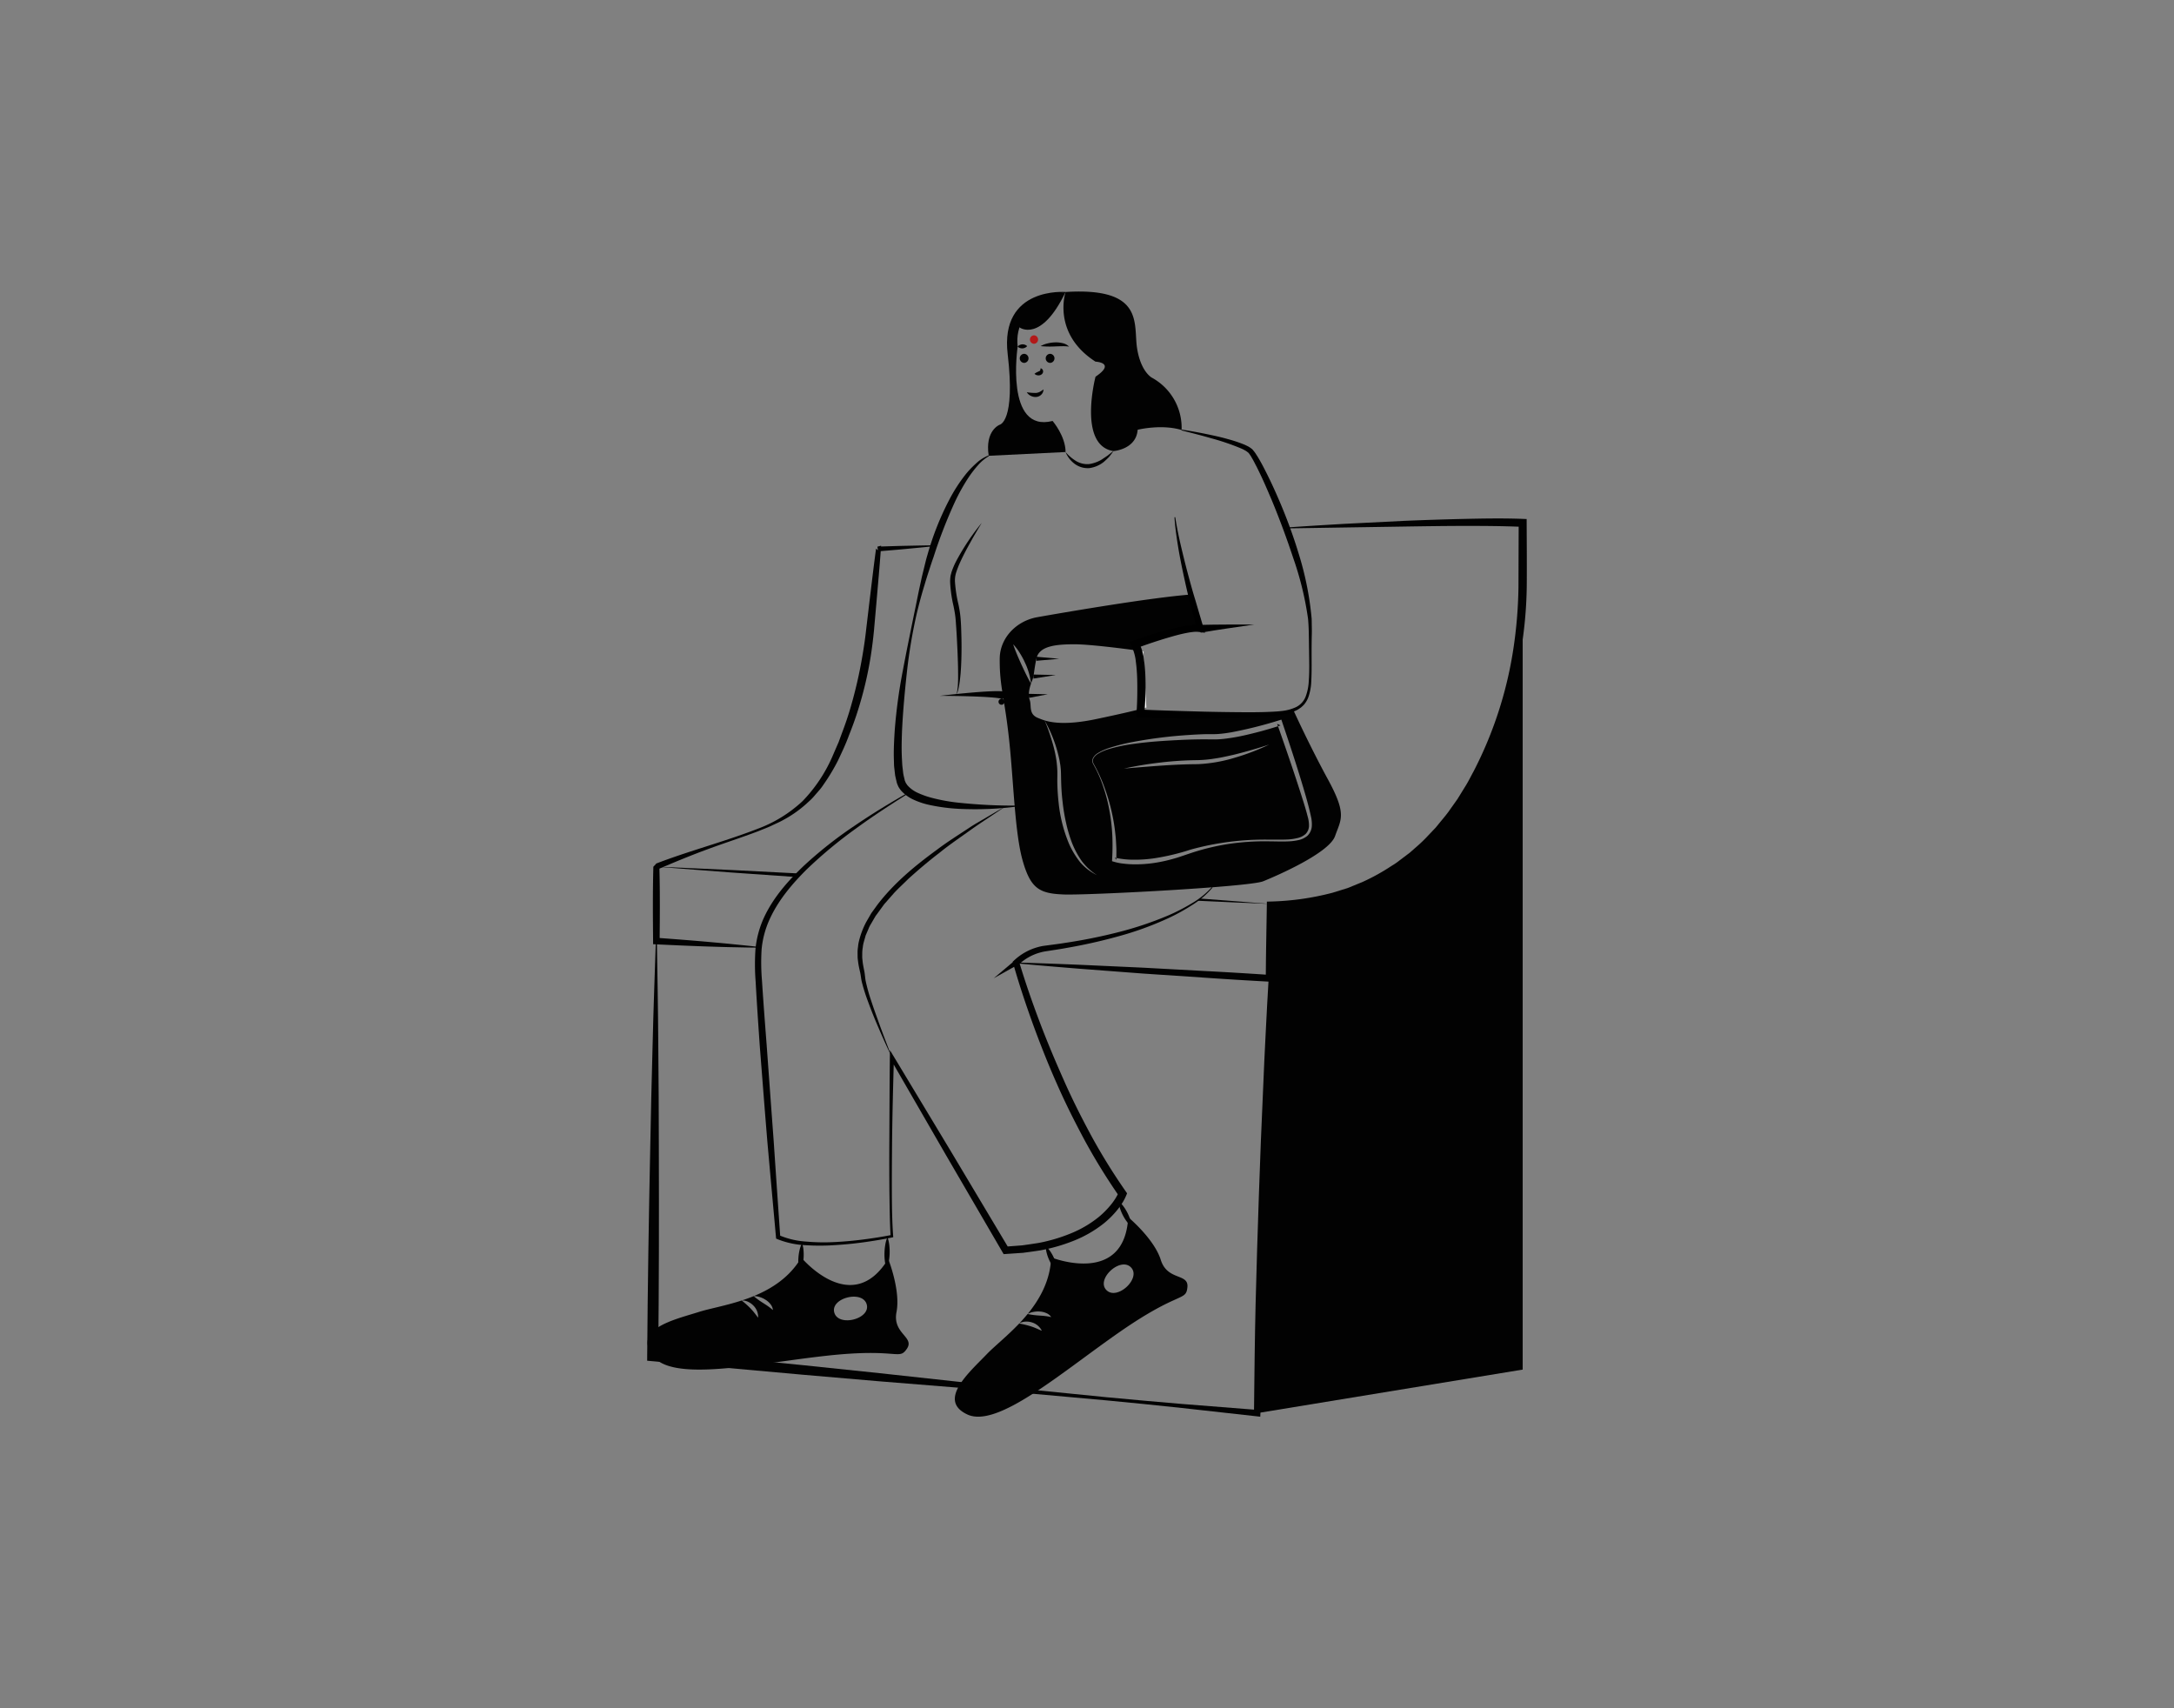 <svg id="Layer_1" data-name="Layer 1" xmlns="http://www.w3.org/2000/svg" viewBox="0 0 700 550"><rect x="0" y="0" width="700" height="550" fill="#808080" stroke="none"/><title>waiting at a buss stop-sitting in a metro</title><path d="M358.971,276.13c.153.038.316.077.479.105v.575Z" fill="#020202"/><path d="M412.29,233.57c-.259.086-.527.172-.786.249-.096-.259-.182-.517-.278-.776Z" fill="#020202"/><path d="M421.067,262.955c-.508-2.012-1.121-4.024-1.763-6.017-2.453-7.751-5.107-15.454-7.799-23.119-2.29.738-4.58,1.399-6.908,1.993-2.587.661-5.193,1.284-7.847,1.705-1.332.201-2.664.402-4.034.489-.68.057-1.37.067-2.06.057l-1.974-.019c-2.635-.019-5.279.048-7.924.163-5.279.259-10.568.556-15.809,1.303a51.897,51.897,0,0,0-7.761,1.61,15.185,15.185,0,0,0-3.622,1.552,4.327,4.327,0,0,0-1.399,1.332,2.11,2.11,0,0,0-.278.891,2.384,2.384,0,0,0,.201.929,47.697,47.697,0,0,1,3.373,7.272,62.908,62.908,0,0,1,2.347,7.684,60.172,60.172,0,0,1,1.341,7.952c.172,1.332.211,2.683.287,4.034.057,1.15.019,2.309.009,3.468a26.854,26.854,0,0,0,5.576.565,43.301,43.301,0,0,0,6.189-.393,72.06,72.06,0,0,0,12.168-2.865,89.487,89.487,0,0,1,25.074-3.21c2.108-.019,4.216.057,6.295-.057a16.232,16.232,0,0,0,3.056-.46,5.764,5.764,0,0,0,2.606-1.322,3.823,3.823,0,0,0,1.064-2.558A10.117,10.117,0,0,0,421.067,262.955Zm-23.57-18.971a47.575,47.575,0,0,1-11.862,2.05c-3.966.019-7.904.211-11.861.479q-5.936.431-11.871.939,5.835-1.265,11.775-1.945a108.088,108.088,0,0,1,11.938-.766,39.967,39.967,0,0,0,5.825-.565c1.945-.287,3.861-.738,5.787-1.169q5.763-1.408,11.43-3.286A72.419,72.419,0,0,1,397.497,243.985Z" fill="#020202"/><path d="M427.62,251.017c-6.007-11.037-11.018-22.056-11.181-22.41a21.077,21.077,0,0,1-5.615,1.111c-13.251,1.14-43.623,0-43.623,0s.048-.537.105-1.447c-2.175.565-6.573,1.619-14.448,3.267-9.179,1.916-13.95,1.188-16.508.412a44.087,44.087,0,0,1,4.791,12.772l.287,1.705c.057.575.134,1.15.163,1.725.058,1.178.048,2.3.086,3.42.057,2.242.201,4.484.479,6.716a57.287,57.287,0,0,0,1.102,6.63,44.924,44.924,0,0,0,1.897,6.419,27.879,27.879,0,0,0,3.152,5.892,18.243,18.243,0,0,0,4.915,4.541,17.003,17.003,0,0,1-5.413-4.149,27.791,27.791,0,0,1-3.574-5.892,46.414,46.414,0,0,1-3.373-13.299,67.925,67.925,0,0,1-.422-6.841c0-1.15.038-2.3.01-3.382-.038-1.111-.144-2.213-.287-3.325a43.292,43.292,0,0,0-1.523-6.554,61.001,61.001,0,0,0-2.29-6.381c-.939-.287-1.581-.575-2.031-.747-3.267-1.255-2.07-3.986-2.788-5.912-.575-1.533-.086-3.65.441-5.193-.623-1.016-1.131-2.06-1.648-3.095-.498-1.035-.996-2.07-1.476-3.114-.939-2.108-1.878-4.197-2.625-6.448a16.777,16.777,0,0,1,2.137,2.817,23.448,23.448,0,0,1,1.667,3.095,21.087,21.087,0,0,1,1.945,6.745q.216-.604.403-1.064c.604-1.475.479-2.836,1.322-6.927.843-4.101,6.151-4.666,12.293-4.666,4.905,0,16.048,1.437,20.379,2.031a9.118,9.118,0,0,0-.853-2.031s16.623-6.132,20.973-5.001c0,0-1.409-4.666-3.076-11.018-12.714.996-37.769,5.241-49.362,7.282-6.611,1.159-11.747,6.352-12.13,12.685-.019.364-.029.738-.029,1.131,0,8.786,1.523,11.823,3.009,25.467,1.485,13.634,1.811,29.999,4.379,39.091,2.577,9.092,5.471,10.606,13.174,10.913,7.713.307,59.777-2.424,64.27-4.244,4.503-1.82,21.222-9.093,23.148-14.554C431.798,263.741,433.723,262.227,427.62,251.017Zm-5.231,14.985a4.737,4.737,0,0,1-1.408,3.085,6.622,6.622,0,0,1-2.999,1.418,18.144,18.144,0,0,1-3.19.393c-2.127.086-4.235-.01-6.333-.019a79.594,79.594,0,0,0-12.551.795,74.687,74.687,0,0,0-12.207,2.903l-2.989,1.006c-1.006.345-2.012.68-3.047.949a47.487,47.487,0,0,1-6.256,1.341,40.74,40.74,0,0,1-6.4.412,30.294,30.294,0,0,1-3.219-.22,17.192,17.192,0,0,1-3.229-.642l-.498-.144.019-.537a72.986,72.986,0,0,0,.058-7.933,59.475,59.475,0,0,0-.929-7.904,51.269,51.269,0,0,0-2.012-7.713,40.048,40.048,0,0,0-3.257-7.291,2.603,2.603,0,0,1-.22-1.006,2.186,2.186,0,0,1,.287-.987,4.411,4.411,0,0,1,1.447-1.408,17.124,17.124,0,0,1,3.641-1.667,63.283,63.283,0,0,1,7.751-1.955,146.596,146.596,0,0,1,15.828-2.089c2.664-.201,5.318-.364,8-.422l2.002.01c.632-.01,1.274-.019,1.916-.086,1.284-.096,2.577-.297,3.861-.508a137.038,137.038,0,0,0,15.311-3.832l.815-.249.259.776c2.702,7.991,5.346,15.981,7.675,24.097.575,2.031,1.111,4.072,1.562,6.161A11.147,11.147,0,0,1,422.389,266.002Z" fill="#020202"/><path d="M343.099,145.537c0-5.153-4.178-10.002-4.178-10.002-15.425,3.94-11.248-23.944-11.248-23.944-1.607-13.942,15.425-17.579,15.425-17.579s-21.21-1.819-18.639,20.004-2.571,22.732-2.571,22.732-4.82,1.819-3.535,10.002Z" fill="#020202"/><path d="M343.099,94.011s-4.499,13.336,9.641,22.429c0,0,6.749.303,0,4.849,0,0-5.785,22.126,5.785,23.944,0,0,7.305-.5,7.787-6.865,0,0,7.642-1.897,14.146.083a18.375,18.375,0,0,0-9.52-16.822s-3.615-1.819-4.82-9.547S368.647,92.42,343.099,94.011Z" fill="#020202"/><path d="M327.673,111.591a1.95,1.95,0,0,1,.738-.543,2.151,2.151,0,0,1,.756-.182,2.115,2.115,0,0,1,.77.105,1.935,1.935,0,0,1,.788.469,1.934,1.934,0,0,1-.738.545,2.113,2.113,0,0,1-.756.18,2.151,2.151,0,0,1-.77-.106A1.949,1.949,0,0,1,327.673,111.591Z" fill="#020202"/><path d="M335.065,111.439a8.26,8.26,0,0,1,2.234-.867,11.256,11.256,0,0,1,2.356-.332,8.71,8.71,0,0,1,2.403.226,4.235,4.235,0,0,1,2.166,1.124,14.36,14.36,0,0,0-2.287-.117c-.743.005-1.487.041-2.239.066A30.565,30.565,0,0,1,335.065,111.439Z" fill="#020202"/><path d="M329.762,116.842a1.464,1.464,0,0,0,0-2.926,1.464,1.464,0,0,0,0,2.926Z" fill="#020202"/><path d="M338.118,116.842a1.464,1.464,0,0,0,0-2.926,1.464,1.464,0,0,0,0,2.926Z" fill="#020202"/><path d="M335.065,118.562a1.042,1.042,0,0,1,.791.857,1.123,1.123,0,0,1-.152.766,1.845,1.845,0,0,1-.253.299,3.301,3.301,0,0,1-.289.192,1.768,1.768,0,0,1-1.107.154,1.797,1.797,0,0,1-.959-.469,3.61,3.61,0,0,1,.84-.539l.625-.299c.156-.096.164-.031.284-.142A1.93,1.93,0,0,0,335.065,118.562Z" fill="#020202"/><path d="M330.617,126.291a18.362,18.362,0,0,0,2.914.224,3.283,3.283,0,0,0,1.181-.312,8.899,8.899,0,0,0,1.276-.821,2.348,2.348,0,0,1-.654,1.622,2.583,2.583,0,0,1-1.701.807,3.336,3.336,0,0,1-1.751-.375A3.036,3.036,0,0,1,330.617,126.291Z" fill="#020202"/><path d="M343.099,145.537a13.972,13.972,0,0,0,3.469,2.948,7.062,7.062,0,0,0,4.111.929,11.012,11.012,0,0,0,4.087-1.472c.617-.43,1.267-.834,1.895-1.281.602-.481,1.207-.969,1.863-1.426-.442.651-.936,1.271-1.433,1.898-.546.576-1.144,1.117-1.753,1.648a9.556,9.556,0,0,1-4.538,1.928,7.057,7.057,0,0,1-4.783-1.375A8.856,8.856,0,0,1,343.099,145.537Z" fill="#020202"/><path d="M386.365,201.199c2.918-.04,5.827-.135,8.744-.114l8.732-.008-8.633,1.255c-2.875.395-5.739.904-8.604,1.357Z"/><path d="M318.393,146.868a14.263,14.263,0,0,0-3.552,2.987,36.876,36.876,0,0,0-2.864,3.697,63.609,63.609,0,0,0-4.571,8.187,157.851,157.851,0,0,0-6.805,17.575c-.532,1.485-1.016,2.989-1.502,4.492q-.751,2.25-1.411,4.53c-.938,3.025-1.753,6.087-2.496,9.168a165.658,165.658,0,0,0-3.161,18.734c-.698,6.294-1.274,12.595-1.582,18.885-.116,3.141-.209,6.291-.027,9.389.053.771.066,1.557.152,2.313l.265,2.268c.134.729.326,1.42.478,2.133.095.333.238.564.346.855.19.249.324.524.532.769a9.788,9.788,0,0,0,3.35,2.433,27.015,27.015,0,0,0,4.254,1.532,57.501,57.501,0,0,0,9.179,1.658,168.011,168.011,0,0,0,18.927.9l.02.249a106.297,106.297,0,0,1-19.111.8,59.606,59.606,0,0,1-9.609-1.271,24.235,24.235,0,0,1-4.739-1.543,12.303,12.303,0,0,1-4.327-3.059,10.748,10.748,0,0,1-.824-1.182,11.242,11.242,0,0,1-.55-1.344c-.189-.835-.412-1.679-.559-2.509l-.281-2.46c-.092-.82-.068-1.625-.107-2.437-.102-3.243.08-6.442.283-9.636a167.412,167.412,0,0,1,2.576-18.948c1.168-6.258,2.456-12.477,3.723-18.705.665-3.107,1.247-6.235,1.941-9.343l.507-2.335.569-2.322c.385-1.547.734-3.105,1.197-4.634a91.954,91.954,0,0,1,7.063-17.832,50.77,50.77,0,0,1,5.231-8.104,29.021,29.021,0,0,1,3.337-3.511,12.692,12.692,0,0,1,4.07-2.618Z" fill="#020202"/><path d="M302.607,224.038c3.488-.404,6.983-.768,10.49-1.068,1.754-.148,3.511-.282,5.282-.369.887-.043,1.775-.077,2.681-.078.455.002.911.008,1.391.041.239.016.485.038.755.081a2.917,2.917,0,0,1,1.068.356l-1.397,2.074a.963.963,0,1,1-.172-.06c-.159-.047-.347-.088-.542-.125-.39-.075-.808-.131-1.228-.183-.844-.1-1.708-.17-2.574-.231-1.734-.121-3.483-.196-5.232-.257C309.628,224.103,306.118,224.05,302.607,224.038Z" fill="#020202"/><path d="M316.104,168.345c-1.24,2.094-2.508,4.163-3.661,6.295-1.182,2.111-2.316,4.249-3.306,6.427a29.473,29.473,0,0,0-1.278,3.303,8.328,8.328,0,0,0-.34,3.334,44.058,44.058,0,0,0,1.129,7.061c.241,1.198.458,2.424.585,3.668.127,1.249.19,2.457.242,3.679.083,2.438.153,4.872.121,7.309-.015,2.437-.098,4.875-.284,7.31-.109,1.217-.24,2.433-.435,3.642a17.78,17.78,0,0,1-.372,1.801,3.134,3.134,0,0,1-.837,1.614,3.034,3.034,0,0,0,.59-1.667c.09-.594.147-1.194.179-1.797.069-1.205.074-2.414.058-3.623-.01-2.418-.103-4.837-.201-7.256-.123-2.418-.222-4.837-.396-7.248-.087-1.201-.148-2.419-.285-3.585-.132-1.17-.353-2.336-.599-3.516a43.15,43.15,0,0,1-1.069-7.321,10.691,10.691,0,0,1,.065-1.935,4.517,4.517,0,0,1,.192-.98c.089-.31.154-.636.266-.93a24.438,24.438,0,0,1,1.498-3.424A75.451,75.451,0,0,1,316.104,168.345Z" fill="#020202"/><path d="M367.307,228.272c.23-3.689.651-13.49-.939-18.798,1.102.144,1.763.24,1.763.24l.977,18.08S368.6,227.946,367.307,228.272Z" fill="#fff"/><path d="M292.802,255.264c-5.834,3.655-11.605,7.407-17.154,11.461a144.518,144.518,0,0,0-15.813,13.115c-4.836,4.787-9.3,10.095-12.06,16.225a29.808,29.808,0,0,0-2.549,9.627,69.636,69.636,0,0,0,.133,10.167c.436,6.857.967,13.724,1.495,20.586l1.502,20.599.759,10.3.699,10.305,1.419,20.609-.393-.568a26.389,26.389,0,0,0,8.754,2.054,63.887,63.887,0,0,0,9.187.153q4.605-.23,9.193-.824c3.052-.393,6.106-.865,9.118-1.462l-.325.436c-.299-4.821-.309-9.618-.39-14.423-.048-4.803-.048-9.604-.035-14.406.064-9.603.064-19.204.183-28.808l.029-2.289,1.189,1.974,18.609,30.895,18.488,30.964-1.067-.582,5.381-.408c1.776-.25,3.553-.503,5.321-.792a53.542,53.542,0,0,0,10.236-3.024,35.725,35.725,0,0,0,9.084-5.324,28.475,28.475,0,0,0,3.689-3.677,19.888,19.888,0,0,0,1.533-2.071,14.48,14.48,0,0,0,1.16-2.147l.166,1.209a196.056,196.056,0,0,1-10.884-17.607c-3.268-6.067-6.369-12.224-9.134-18.528-2.802-6.287-5.33-12.689-7.691-19.147-2.342-6.471-4.513-12.98-6.4-19.626l-.163-.573.426-.408a18.22,18.22,0,0,1,7.87-4.363,15.441,15.441,0,0,1,2.239-.429l2.121-.282c1.414-.188,2.83-.367,4.239-.602a170.592,170.592,0,0,0,16.792-3.359,111.603,111.603,0,0,0,16.229-5.397,62.083,62.083,0,0,0,7.613-3.891,27.149,27.149,0,0,0,6.628-5.319l.205.143a27.426,27.426,0,0,1-6.548,5.624,62.759,62.759,0,0,1-7.562,4.183,102.377,102.377,0,0,1-16.227,5.911,172.074,172.074,0,0,1-16.855,3.769c-1.414.269-2.84.481-4.264.703l-2.136.333a13.831,13.831,0,0,0-1.973.423,16.294,16.294,0,0,0-6.972,3.979l.263-.981c1.947,6.513,4.203,12.986,6.614,19.369,2.413,6.39,5.075,12.68,7.849,18.913,2.76,6.242,5.849,12.327,9.096,18.315a193.523,193.523,0,0,0,10.776,17.32l.412.594-.246.615a16.275,16.275,0,0,1-1.413,2.678A22.519,22.519,0,0,1,359.53,389.832a29.119,29.119,0,0,1-4.072,4.024,38.289,38.289,0,0,1-9.778,5.642,56.027,56.027,0,0,1-10.756,3.09c-1.835.288-3.677.536-5.517.778l-5.544.377-.701.048-.367-.63-18.151-31.169L286.613,340.753l1.217-.315c-.262,9.592-.531,19.19-.606,28.787-.044,4.798-.075,9.597-.059,14.394.02,4.794.077,9.602.422,14.362l.026.364-.352.073c-3.045.632-6.098,1.13-9.171,1.554q-4.605.64-9.259.912a69.259,69.259,0,0,1-9.335.032,27.546,27.546,0,0,1-9.246-1.977l-.356-.159-.037-.409-1.865-20.576-.919-10.289-.838-10.296-1.611-20.599c-.47-6.873-.944-13.742-1.324-20.633a71.31,71.31,0,0,1-.041-10.469,31.755,31.755,0,0,1,2.797-10.224c3.015-6.438,7.745-11.739,12.748-16.513a132.022,132.022,0,0,1,16.274-12.85c5.708-3.884,11.59-7.491,17.594-10.871Z" fill="#020202"/><path d="M287.182,340.426c-1.886-3.897-3.617-7.864-5.31-11.852-.83-2.001-1.613-4.022-2.365-6.059a57.733,57.733,0,0,1-1.982-6.252,13.506,13.506,0,0,1-.305-1.68c-.095-.552-.14-.978-.266-1.516-.233-1.034-.488-2.121-.636-3.227-.058-.557-.157-1.111-.179-1.673l-.015-1.691a12.78,12.78,0,0,1,.158-1.68,10.835,10.835,0,0,1,.264-1.665,26.447,26.447,0,0,1,2.352-6.249l1.658-2.877,1.935-2.673c5.35-7.001,12.137-12.604,19.136-17.705,3.457-2.631,7.153-4.907,10.757-7.31,1.812-1.187,3.722-2.218,5.576-3.333q2.795-1.653,5.616-3.256c-3.554,2.477-7.216,4.775-10.741,7.271-3.498,2.531-7.1,4.918-10.435,7.652-3.433,2.608-6.697,5.412-9.891,8.279-1.513,1.517-3.106,2.961-4.571,4.517l-2.115,2.405-1.058,1.202c-.325.42-.628.857-.944,1.283l-1.885,2.568-1.597,2.734a8.679,8.679,0,0,0-.691,1.414l-.622,1.443c-.101.241-.214.479-.306.723l-.209.751-.428,1.501a9.583,9.583,0,0,0-.27,1.528,11.444,11.444,0,0,0-.175,1.541l-.015,1.552c.01.518.096,1.035.138,1.553.116,1.039.348,2.066.555,3.147.107.518.163,1.172.232,1.688a12.308,12.308,0,0,0,.224,1.517,56.767,56.767,0,0,0,1.724,6.173c.671,2.046,1.391,4.081,2.132,6.109C284.062,332.356,285.64,336.382,287.182,340.426Z" fill="#020202"/><polygon points="319.961 314.966 326.717 309.28 327.666 310.651 319.961 314.966" fill="#020202"/><path d="M258.249,400.228a10.051,10.051,0,0,1,.482,2.445,16.063,16.063,0,0,1,.01,2.412,15.785,15.785,0,0,1-.347,2.387,9.919,9.919,0,0,1-.823,2.353,9.924,9.924,0,0,1-.485-2.445,15.768,15.768,0,0,1-.008-2.412,16.046,16.046,0,0,1,.349-2.386A10.04,10.04,0,0,1,258.249,400.228Z" fill="#020202"/><path d="M285.748,398.296a11.287,11.287,0,0,1,.59,2.581,18.245,18.245,0,0,1,.117,2.569,17.915,17.915,0,0,1-.241,2.561,11.143,11.143,0,0,1-.718,2.549,11.149,11.149,0,0,1-.592-2.581,17.913,17.913,0,0,1-.115-2.569,18.226,18.226,0,0,1,.243-2.561A11.287,11.287,0,0,1,285.748,398.296Z" fill="#020202"/><path d="M288.665,422.424c1.361-7.023-2.673-17.083-2.673-17.083-11.699,19.124-27.977-.441-27.977-.441-3.708,6.304-9.476,10.012-15.349,12.417a5.639,5.639,0,0,1,2.012.307,7.519,7.519,0,0,1,1.839.872,6.027,6.027,0,0,1,1.543,1.38,3.547,3.547,0,0,1,.814,1.926,18.736,18.736,0,0,0-1.523-1.198c-.498-.364-1.025-.68-1.543-1.025a26.466,26.466,0,0,1-3.143-2.261h-.01c-1.284.527-2.577.987-3.842,1.399a4.111,4.111,0,0,1,2.06.422,5.683,5.683,0,0,1,1.734,1.236,5.201,5.201,0,0,1,1.504,3.861c-.469-.546-.824-1.073-1.226-1.562-.383-.508-.805-.949-1.217-1.399a28.227,28.227,0,0,0-2.855-2.558h-.01c-5.413,1.763-10.549,2.654-13.845,3.708-7.665,2.434-21.194,5.375-14.793,14.065,6.391,8.69,33.285,2.482,56.203-.01,22.918-2.501,23.004,1.629,25.63-2.213C294.615,430.415,287.295,429.447,288.665,422.424Zm-20.025.201c-1.361-4.714,9.073-7.378,10.424-2.673C280.425,424.666,269.991,427.33,268.64,422.625Z" fill="#020202"/><path d="M336.726,401.238a8.818,8.818,0,0,1,1.519,1.765,13.873,13.873,0,0,1,1.088,1.961,13.639,13.639,0,0,1,.762,2.109,8.712,8.712,0,0,1,.327,2.306,8.707,8.707,0,0,1-1.521-1.764,13.628,13.628,0,0,1-1.086-1.961,13.873,13.873,0,0,1-.76-2.109A8.818,8.818,0,0,1,336.726,401.238Z" fill="#020202"/><path d="M360.169,386.733a9.339,9.339,0,0,1,1.632,1.759,14.798,14.798,0,0,1,1.21,1.974,14.529,14.529,0,0,1,.891,2.137,9.219,9.219,0,0,1,.466,2.354,9.227,9.227,0,0,1-1.634-1.758,14.542,14.542,0,0,1-1.208-1.975,14.798,14.798,0,0,1-.889-2.138A9.334,9.334,0,0,1,360.169,386.733Z" fill="#020202"/><path d="M373.755,405.638c-2.146-6.822-10.482-13.739-10.482-13.739-1.169,22.391-24.815,12.935-24.815,12.935-.249,7.31-3.555,13.318-7.579,18.233a5.718,5.718,0,0,1,1.926-.68,7.188,7.188,0,0,1,2.031-.115,5.995,5.995,0,0,1,2.012.479,3.504,3.504,0,0,1,1.629,1.303,17.283,17.283,0,0,0-1.907-.326c-.604-.086-1.226-.105-1.84-.163a25.889,25.889,0,0,1-3.852-.498c-.882,1.073-1.792,2.098-2.712,3.066a4.157,4.157,0,0,1,2.012-.613,5.68,5.68,0,0,1,2.117.268,5.201,5.201,0,0,1,3.162,2.673c-.671-.259-1.246-.556-1.83-.786a18.255,18.255,0,0,0-1.734-.652,28.778,28.778,0,0,0-3.727-.891c-3.928,4.129-8.019,7.358-10.424,9.859-5.567,5.797-16.058,14.822-6.295,19.411,9.754,4.599,30.449-13.663,49.41-26.779s21.002-9.533,21.471-14.161C382.809,409.835,375.901,412.469,373.755,405.638Zm-17.505,9.725c-3.44-3.497,4.465-10.808,7.895-7.32C367.585,411.54,359.69,418.851,356.25,415.363Z" fill="#020202"/><path d="M327.195,309.898c6.803.187,13.601.451,20.398.727l20.386.929,20.375,1.106q10.189.53,20.368,1.219l-1.154,1.086c.043-7.981.223-15.963.338-23.944l.011-.728.715-.022a87.057,87.057,0,0,0,20.343-2.815l4.923-1.524,4.772-1.949a66.345,66.345,0,0,0,9.024-4.953c.716-.474,1.473-.886,2.154-1.41l2.056-1.552,2.056-1.551,1.931-1.704a46.123,46.123,0,0,0,3.723-3.552l1.772-1.866.885-.932.816-.995c1.073-1.339,2.208-2.626,3.227-4.004l2.973-4.195,2.699-4.375c.902-1.456,1.643-3.008,2.472-4.505a127.302,127.302,0,0,0,12.735-38.884,145.405,145.405,0,0,0,1.732-20.449l.074-20.71,1.224,1.283c-6.324-.276-12.712-.308-19.089-.301-6.38.012-12.764.11-19.149.208l-38.327.599-.011-.25c6.375-.462,12.754-.841,19.134-1.22l19.151-.958q9.58-.399,19.173-.626c6.398-.139,12.793-.267,19.237-.017l1.219.047.005,1.236c.028,6.92.094,13.8.024,20.753a134.968,134.968,0,0,1-1.934,20.813,131.779,131.779,0,0,1-5.115,20.263c-1.135,3.298-2.429,6.536-3.849,9.718-.351.797-.682,1.602-1.05,2.392l-1.163,2.341c-.782,1.557-1.513,3.139-2.424,4.629a83.881,83.881,0,0,1-27.916,30.474,76.679,76.679,0,0,1-9.156,4.957l-4.811,2.004-4.955,1.616a94.601,94.601,0,0,1-20.536,3.467l.725-.749c.115,7.981.296,15.963.338,23.944l.006,1.149-1.161-.062q-10.188-.546-20.366-1.252l-20.359-1.365-20.349-1.543c-6.781-.548-13.561-1.108-20.336-1.745Z" fill="#020202"/><path d="M244.072,305.105c-2.738-.008-5.472-.084-8.207-.138-2.736-.045-5.468-.145-8.201-.228-5.465-.187-10.927-.429-16.388-.692l-.986-.047-.006-1.007c-.022-3.991-.073-7.981-.064-11.972.004-3.991.042-7.981.152-11.972l.936-.967-.336.072c10.854-4.209,22.137-7.096,32.904-11.281a43.06,43.06,0,0,0,14.526-8.926,48.596,48.596,0,0,0,9.474-14.049l1.703-3.938.43-.982.372-1.01.744-2.02c1.019-2.683,1.948-5.397,2.746-8.151a145.102,145.102,0,0,0,3.835-16.759q.734-4.241,1.205-8.525l1.025-8.629c.701-5.751,1.362-11.506,2.145-17.248l.947.836-.17.035-.22-1.521c3.068-.084,6.133-.203,9.202-.259,3.069-.056,6.136-.138,9.207-.159l.014.25c-3.053.333-6.109.605-9.163.904-3.054.298-6.112.534-9.168.803l-.22-1.521.168-.044,1.026-.269-.078,1.104c-.41,5.781-.942,11.549-1.434,17.322l-.765,8.656c-.273,2.905-.638,5.809-1.092,8.697a119.408,119.408,0,0,1-4.037,17.065c-.868,2.795-1.867,5.545-2.957,8.258-.999,2.744-2.255,5.403-3.509,8.052a62.539,62.539,0,0,1-4.538,7.576,20.342,20.342,0,0,1-1.307,1.786l-1.459,1.676a19.107,19.107,0,0,1-1.498,1.633l-1.639,1.497a37.839,37.839,0,0,1-7.239,5.024c-1.275.722-2.639,1.262-3.941,1.92-1.332.592-2.698,1.098-4.042,1.656-5.435,2.068-10.958,3.822-16.385,5.836-5.435,1.996-10.775,4.21-16.075,6.491l-.456.196.12-.124.936-.967c.11,3.991.148,7.981.152,11.972.009,3.991-.042,7.981-.064,11.972l-.992-1.054c5.452.399,10.904.82,16.352,1.295,2.723.248,5.448.48,8.169.765,2.722.277,5.444.533,8.163.855Z" fill="#020202"/><path d="M408.824,314.971c.044,5.84.003,11.677-.014,17.515.001,5.838-.085,11.674-.155,17.511l-.212,17.509-.322,17.506c-.262,11.669-.507,23.339-.876,35.006-.361,11.667-.901,23.329-1.408,34.991l-.049,1.123-1.085-.121L380.41,453.311q-12.151-1.303-24.317-2.45L331.752,448.673l-24.361-1.981q-24.369-1.901-48.713-4.059l-48.682-4.38-1.618-.146.01-1.639c.067-11.124.213-22.248.373-33.372.142-11.124.406-22.247.604-33.37.184-11.123.48-22.246.77-33.368.137-5.561.284-11.123.474-16.683l.565-16.683.333.003.271,16.69c.092,5.563.141,11.126.18,16.689.094,11.126.194,22.252.182,33.377.001,11.125.069,22.251.016,33.375-.036,11.125-.086,22.249-.215,33.373l-1.608-1.784,48.636,4.869q24.313,2.489,48.606,5.189l24.298,2.643,24.318,2.436q12.165,1.153,24.343,2.174l24.367,1.923-1.133,1.003c.136-11.673.238-23.347.52-35.016.274-11.669.672-23.335,1.052-35.001l.642-17.497.752-17.494c.251-5.831.486-11.663.809-17.493.305-5.83.585-11.661.951-17.489Z" fill="#020202"/><path d="M408.657,314.966V291.022h0c37.343-1.231,60.248-23.631,72.62-55.15a134.251,134.251,0,0,0,9.006-49.137v254.227L404.801,454.981Z" fill="#020202"/><path d="M328.277,105.422s6.892,5.14,14.821-11.41c0,0-9.028,1.056-10.978,3.832S327.135,103.846,328.277,105.422Z" fill="#020202"/><polygon points="333.699 211.454 341.05 212.104 333.699 212.754 333.699 211.454"/><polygon points="332.687 217.179 339.965 217.332 332.775 218.476 332.687 217.179"/><polygon points="331.218 223.39 337.375 223.533 331.325 224.686 331.218 223.39"/><path d="M380.48,138.329c3.347.489,6.664,1.138,9.977,1.843,1.655.361,3.306.749,4.942,1.218a44.681,44.681,0,0,1,4.886,1.607,11.872,11.872,0,0,1,1.209.54,6.832,6.832,0,0,1,1.206.713,4.917,4.917,0,0,1,.581.465l.457.558a8.806,8.806,0,0,1,.781,1.111c.486.731.921,1.472,1.333,2.218.427.744.825,1.498,1.208,2.256,1.572,3.021,3.007,6.094,4.357,9.206a164.683,164.683,0,0,1,7.015,19.095A99.737,99.737,0,0,1,422.328,199.16c.038.853.032,1.711.049,2.565.015.857.036,1.707.002,2.545-.038,1.683-.064,3.368-.064,5.054-.009,3.373.075,6.747-.109,10.151a17.147,17.147,0,0,1-.965,5.08,8.142,8.142,0,0,1-1.357,2.299c-.303.33-.648.627-.979.931-.374.243-.737.514-1.121.739a15.33,15.33,0,0,1-4.981,1.562c-1.706.278-3.397.383-5.089.526-6.765.495-13.527.619-20.287.643-6.761.03-13.511-.105-20.274-.275l-1.301-.033.092-1.333c.256-3.683.307-7.432.215-11.119a54.023,54.023,0,0,0-.432-5.473,15.175,15.175,0,0,0-1.343-4.901l-.756-1.405,1.431-.509c1.733-.616,3.45-1.192,5.19-1.745,1.739-.546,3.481-1.087,5.25-1.556,1.773-.46,3.55-.907,5.379-1.237.92-.156,1.834-.317,2.796-.388a10.066,10.066,0,0,1,3.079.121l-1.301,1.349-2.347-8.947c-.778-2.982-1.429-5.995-2.084-9.006-.643-3.013-1.25-6.036-1.736-9.081-.487-3.043-.921-6.1-1.122-9.177l.249-.027c.473,3.033,1.083,6.039,1.772,9.027.708,2.984,1.433,5.963,2.223,8.926.797,2.961,1.59,5.924,2.508,8.85l2.597,8.816.471,1.597-1.772-.248a8.494,8.494,0,0,0-2.321.019c-.84.085-1.706.263-2.563.435-1.722.364-3.443.851-5.156,1.351-3.424,1.014-6.85,2.152-10.198,3.394l.675-1.914a16.249,16.249,0,0,1,1.728,5.882,56.621,56.621,0,0,1,.445,5.762q.081,2.865-.024,5.714c-.07,1.903-.177,3.784-.341,5.7l-1.209-1.365c6.725.305,13.468.477,20.202.663q5.051.123,10.102.172c3.365.033,6.734.061,10.089-.05,1.673-.077,3.359-.118,4.994-.321a14.315,14.315,0,0,0,4.688-1.263,6.286,6.286,0,0,0,3.102-3.437,16.362,16.362,0,0,0,.976-4.811c.261-3.332.132-6.713.102-10.086-.073-3.374-.016-6.778-.324-10.072a101.746,101.746,0,0,0-4.736-19.481c-2.109-6.364-4.426-12.67-7.007-18.867-1.318-3.085-2.63-6.179-4.106-9.179-.359-.757-.73-1.505-1.124-2.235-.376-.746-.76-1.48-1.18-2.173a7.496,7.496,0,0,0-.625-.988l-.317-.443a3.209,3.209,0,0,0-.393-.336,5.36,5.36,0,0,0-.943-.61,10.522,10.522,0,0,0-1.077-.539,77.366,77.366,0,0,0-9.466-3.239c-3.231-.94-6.501-1.768-9.772-2.592Z"/><path d="M236.032,280.141l21.333,1.092c-.375.384-.734.759-1.084,1.134l-20.3-1.417c-8.212-.634-16.432-1.217-24.643-1.901C219.576,279.358,227.796,279.783,236.032,280.141Z" fill="#020202"/><path d="M408.659,291.021c-7.736-.292-15.465-.675-23.193-1.017.342-.242.667-.475.967-.7C393.837,289.87,401.257,290.404,408.659,291.021Z" fill="#020202"/><path d="M332.935,110.686a1.363,1.363,0,0,0,0-2.724,1.363,1.363,0,0,0,0,2.724Z" fill="#b21919"/></svg>